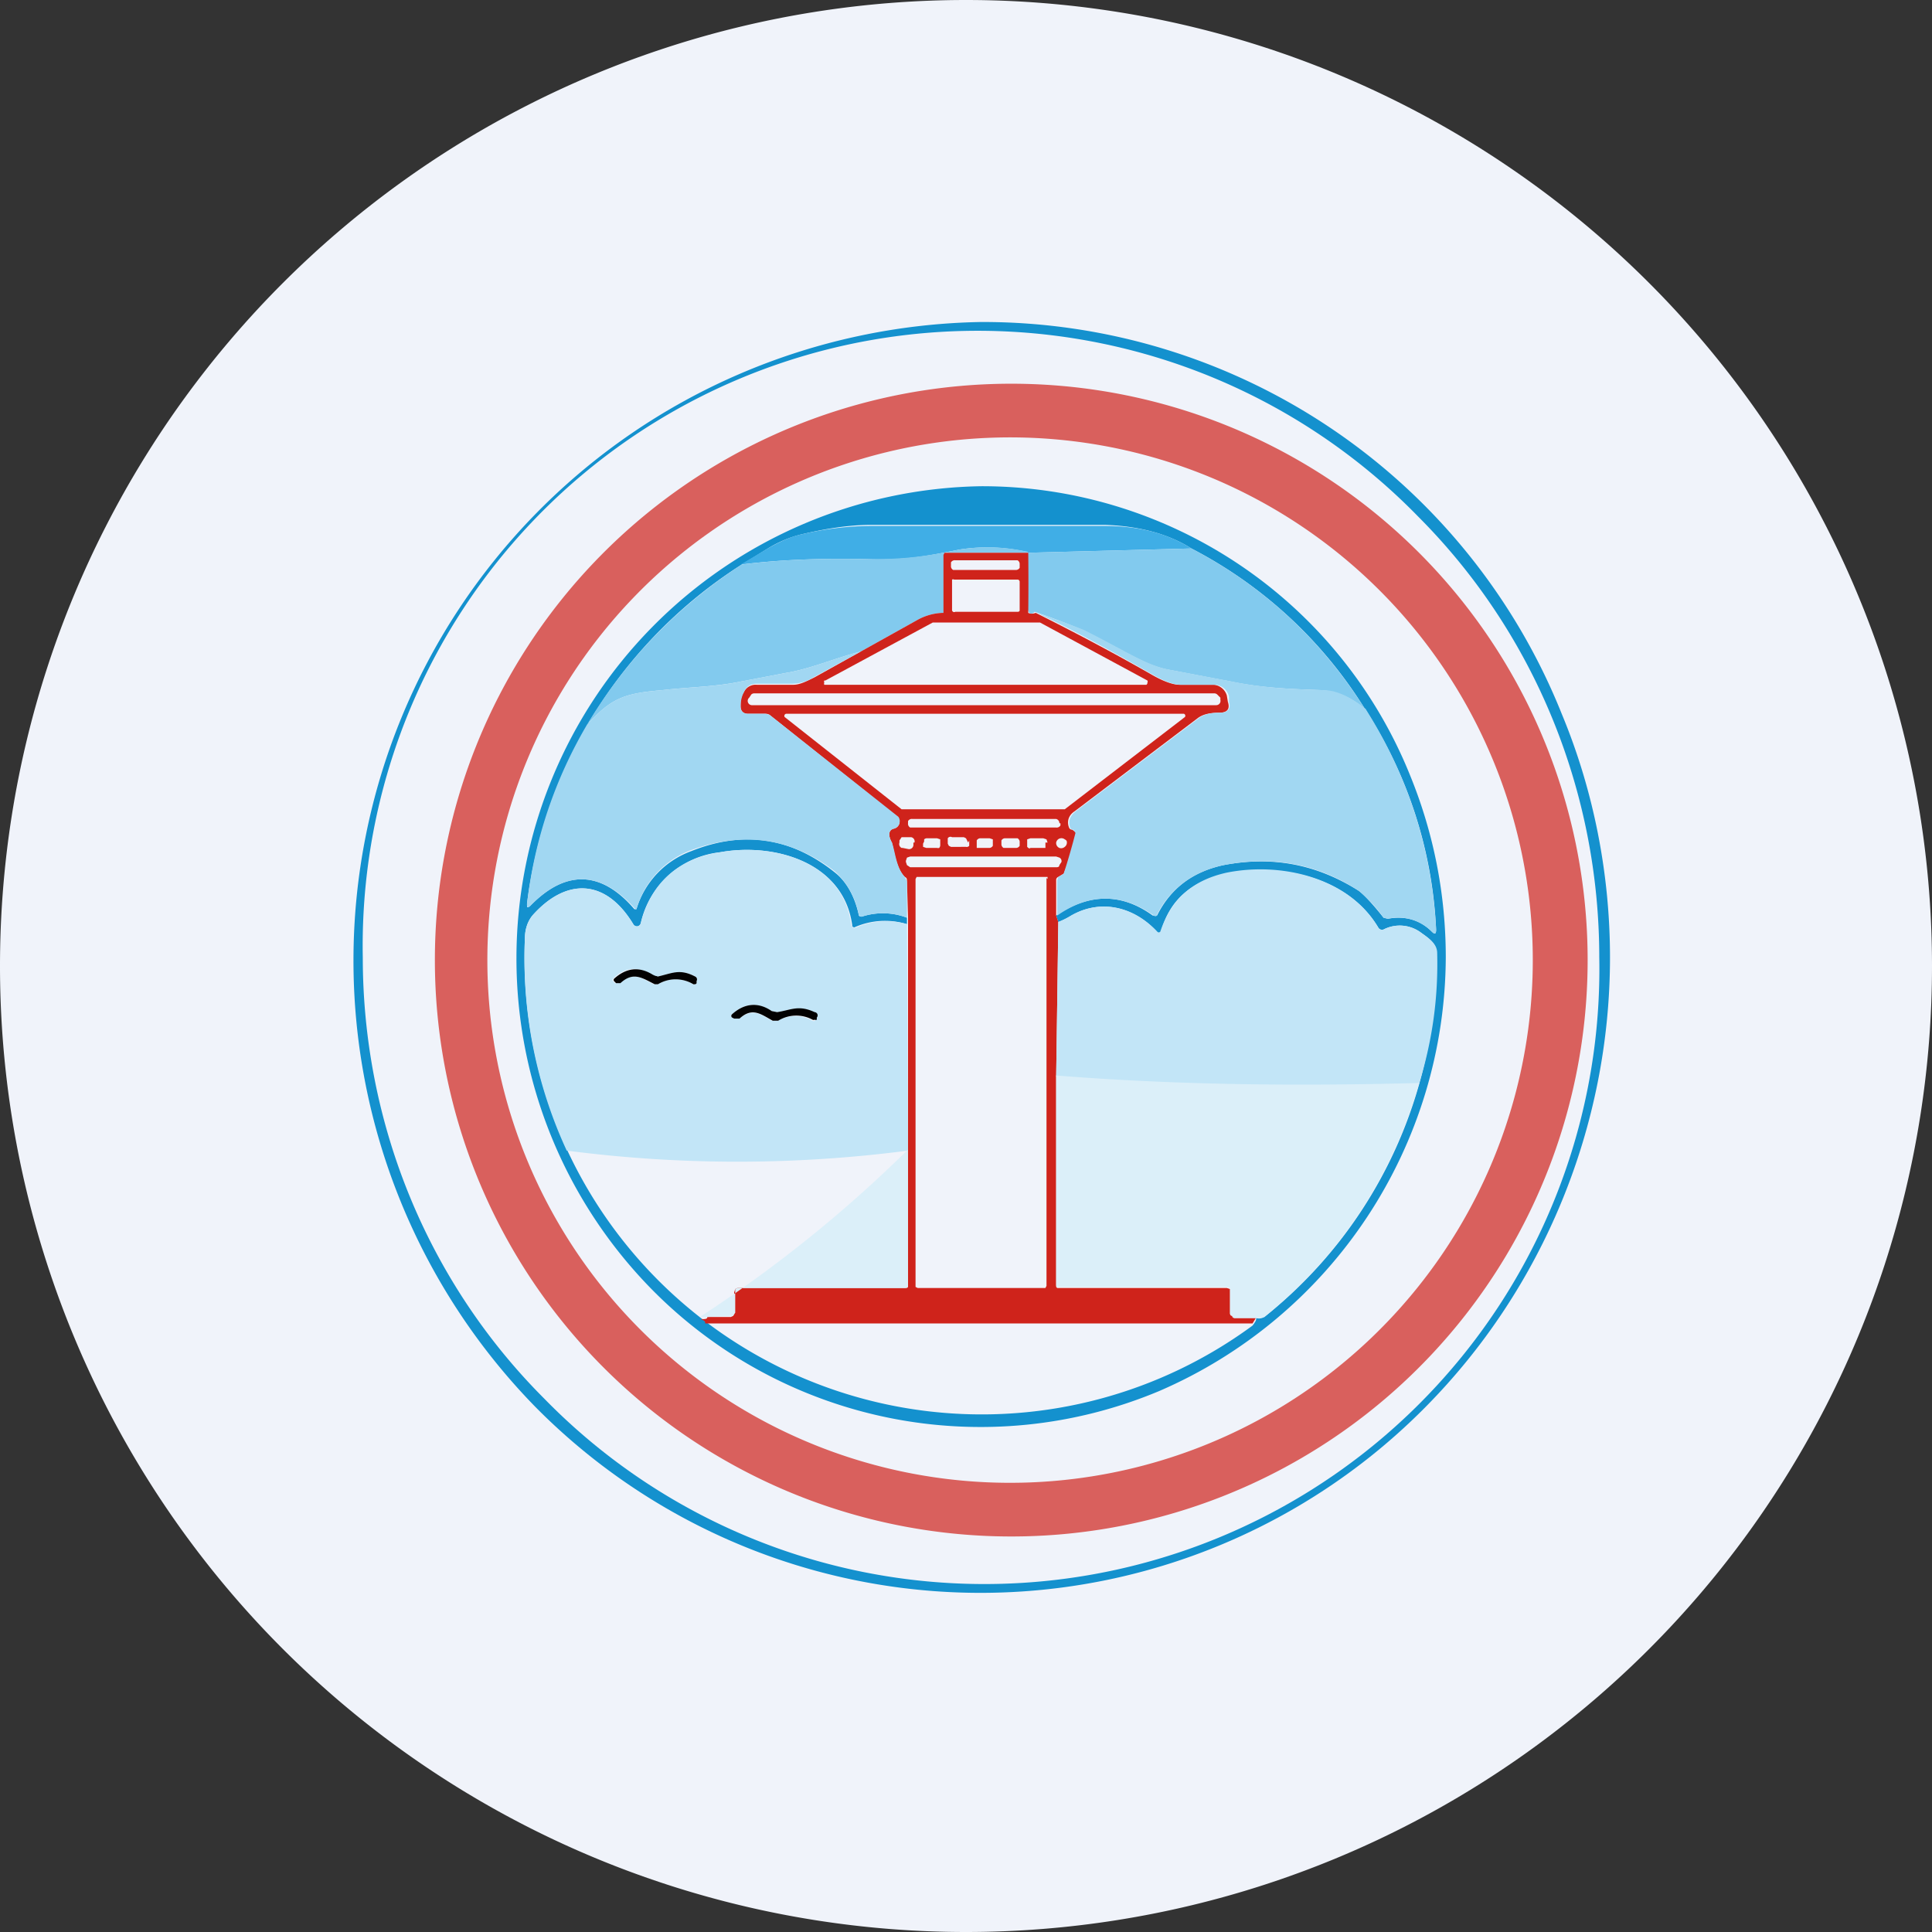 <ns0:svg xmlns:ns0="http://www.w3.org/2000/svg" width="18" height="18" viewBox="0 0 18 18"><ns0:rect x="0" y="0" width="18" height="18" fill="#333333" stroke="none"/><path xmlns="http://www.w3.org/2000/svg" fill="#F0F3FA" d="M9 18a9 9 0 0 1 0 -18a9 9 0 0 1 0 18Z" /><ns0:path d="M15 8.92c0 1.57-.62 3.08-1.72 4.19a5.83 5.83 0 0 1-8.29 0A5.95 5.95 0 0 1 9.14 3a5.81 5.81 0 0 1 5.41 3.65c.3.72.45 1.5.45 2.27Zm-.1 0c0-1.54-.6-3.02-1.69-4.11a5.73 5.73 0 0 0-9.83 4.11c0 1.54.6 3.02 1.69 4.11a5.73 5.73 0 0 0 9.83-4.11Z" fill="#1491CE" /><ns0:path d="M13.47 8.92a4.42 4.42 0 0 1-2.67 4.04 4.3 4.3 0 0 1-4.73-.95 4.4 4.4 0 0 1 3.07-7.48 4.3 4.3 0 0 1 4 2.7c.22.54.33 1.11.33 1.69ZM6.91 5.26a4.39 4.39 0 0 0-2 3.16c0 .04 0 .04.03.02.33-.34.66-.33.97.03a.01.01 0 0 0 .01 0 .01.01 0 0 0 .01 0 .83.83 0 0 1 .51-.54c.5-.2.94-.12 1.34.2.1.08.18.21.22.39 0 .02.02.02.03.02a.63.63 0 0 1 .42.01v.06a.7.7 0 0 0-.49.03.03.03 0 0 1-.02-.01v-.01c-.08-.59-.73-.77-1.23-.68a.85.85 0 0 0-.74.66.04.04 0 0 1-.03.03.04.04 0 0 1-.04-.02c-.26-.43-.63-.43-.94-.08-.04.05-.07.12-.07.22a4.26 4.26 0 0 0 6.78 3.6c.03-.04.04-.06.03-.07l.08-.01a4.24 4.24 0 0 0 1.6-3.4c0-.08-.07-.13-.14-.18a.33.33 0 0 0-.35-.03.04.04 0 0 1-.05-.02c-.28-.47-.9-.6-1.4-.5-.33.06-.54.24-.62.53a.02.02 0 0 1-.01.02.02.02 0 0 1-.02 0c-.22-.24-.53-.32-.81-.16a.76.76 0 0 1-.12.06l-.02-.06c.31-.21.61-.21.9 0h.04c.13-.26.34-.41.62-.47.47-.09.88 0 1.26.24.04.03.12.11.23.25l.04.01c.16-.03.3.01.41.12.03.03.04.02.04-.02a4.1 4.1 0 0 0-.66-2.05 4.14 4.14 0 0 0-1.62-1.5c-.22-.14-.5-.21-.81-.22H8.12c-.22 0-.45.04-.66.09a1.1 1.1 0 0 0-.29.12l-.26.16Z" fill="#1491CE" /><ns0:path d="m11.1 5.11-1.52.04-.01-.01h-.01a1.67 1.67 0 0 0-.62-.02c-.3.06-.5.1-.84.09-.4-.01-.8 0-1.2.05l.27-.16c.11-.06.2-.1.29-.12.21-.05.44-.08.66-.08h2.17c.32 0 .59.07.81.21Z" fill="#40AEE6" /><ns0:path d="M9.58 5.15H8.8v.54l-.01.02h-.01a.52.52 0 0 0-.24.07l-.52.29c-.24.06-.46.16-.7.2l-.42.08c-.24.05-.47.05-.73.08-.35.03-.47.07-.7.32.36-.6.84-1.1 1.44-1.49.39-.05.79-.06 1.19-.05.34 0 .55-.03.84-.09a1.67 1.67 0 0 1 .63.02Z" fill="#82CAEE" /><ns0:path d="M11.1 5.11c.67.35 1.21.85 1.62 1.5a.7.7 0 0 0-.4-.18c-.3-.01-.56-.02-.85-.08l-.58-.11c-.22-.04-.4-.17-.8-.37a8.08 8.08 0 0 0-.45-.17c-.02.02-.04.02-.05.01l-.02-.04v-.52l1.53-.04Z" fill="#82CAEE" /><ns0:path d="M9.58 5.15a24.4 24.4 0 0 1 0 .56c.02.01.04.01.07 0 .36.18.72.37 1.07.57.12.07.21.1.27.1h.32a.14.14 0 0 1 .12.1l.01.06c.02.06 0 .1-.08.1-.1 0-.16.02-.2.05l-1.15.87c-.06.04-.07.1-.05.15a.03.03 0 0 0 .03.02l.04.03v.06a6.42 6.42 0 0 1-.12.32l-.05.03a.03.03 0 0 0-.02.03v.33l.02.06a953.15 953.15 0 0 1-.02 1.45v1.95l.01.01h1.58l.03.01v.23s0 .02.02.02l.02.02h.2l-.03.05h-5.1c0-.02 0-.02-.04-.04.04 0 .06 0 .06-.02h.22l.02-.01.01-.02v-.2l.01-.03.02-.01h1.56c.02 0 .03 0 .03-.02V8.55l-.01-.34c0-.02 0-.03-.02-.04-.08-.08-.1-.24-.12-.32-.04-.07-.03-.12.02-.13a.07.07 0 0 0 .05-.05.07.07 0 0 0-.02-.06l-1.19-.95a.07.07 0 0 0-.04-.01h-.16c-.05 0-.07-.03-.07-.07 0-.05 0-.09.03-.13a.12.12 0 0 1 .12-.07h.34c.06 0 .12-.03.2-.07l.43-.24.52-.29a.52.52 0 0 1 .24-.07h.01v-.54l.01-.02h.78Zm-.08.1a.04.04 0 0 0-.02-.03H8.9a.04.04 0 0 0-.04.02v.03a.04.04 0 0 0 .02.04H9.47a.04.04 0 0 0 .03-.02v-.04Zm0 .17a.02.02 0 0 0-.02-.02h-.59a.02.02 0 0 0-.02 0v.28a.02.02 0 0 0 .03.02h.58a.02.02 0 0 0 .02-.01v-.27Zm-1.82.92a.02.02 0 0 0 0 .02.02.02 0 0 0 0 .02h3a.02.02 0 0 0 .01-.02.02.02 0 0 0 0-.02l-1-.54h-1l-1 .54Zm3.66.13a.04.04 0 0 0-.03-.01H7.03a.04.04 0 0 0-.03.01l-.02.03a.04.04 0 0 0 .03.07h4.32a.04.04 0 0 0 .04-.05V6.5l-.03-.03Zm-.3.21a.02.02 0 0 0-.01-.03h-3.7a.02.02 0 0 0-.02.01.02.02 0 0 0 0 .02l1.09.86h1.52l1.12-.86Zm-1.17.99a.04.04 0 0 0-.03-.04H8.5a.04.04 0 0 0-.04.02v.02a.04.04 0 0 0 .02.04h1.36a.04.04 0 0 0 .04-.02v-.02Zm-1.35.18a.04.04 0 0 0-.03-.05H8.4l-.02.03v.02a.04.04 0 0 0 .02.05h.01l.05.01a.04.04 0 0 0 .05-.04v-.02Zm.24 0v-.03l-.03-.01h-.09a.04.04 0 0 0-.03.01v.02l-.01.02v.03l.03.01h.1a.04.04 0 0 0 .02 0 .04.04 0 0 0 .01-.03v-.02Zm.26 0L9 7.81l-.02-.01h-.11a.03.03 0 0 0-.04.01v.05l.01.02.02.01H9a.03.03 0 0 0 .03-.01v-.05Zm.23 0v-.03l-.03-.01h-.09a.04.04 0 0 0-.03.02v.07h.12a.04.04 0 0 0 .03-.02v-.04Zm.25 0a.04.04 0 0 0-.02-.04H9.36a.04.04 0 0 0-.03.02v.04a.04.04 0 0 0 .02.03H9.47a.04.04 0 0 0 .03-.02v-.03Zm.44 0c0-.01 0-.02-.02-.03a.05.05 0 0 0-.08.03.05.05 0 0 0 .03.05.05.05 0 0 0 .05-.01.05.05 0 0 0 .02-.04Zm-.18 0-.01-.03-.03-.01H9.6l-.03.01v.07c.01.01.02.02.03.01h.14v-.05Zm.13.17s0-.02-.02-.03l-.03-.01H8.48l-.03.01-.01.03v.01l.01.03.03.02h1.36c.01 0 .03 0 .03-.02l.02-.03Zm-.13.17v-.02H8.54l-.01.02v3.8l.02.01h1.19l.01-.02v-3.8Z" fill="#CF231B" /><ns0:path d="M12.72 6.6c.4.63.62 1.32.66 2.06 0 .04-.01.05-.04.02a.44.44 0 0 0-.41-.12l-.04-.01a1.3 1.3 0 0 0-.23-.25c-.38-.25-.8-.33-1.26-.24-.28.06-.49.21-.62.46 0 .02-.02.02-.03.01-.3-.21-.6-.21-.9 0V8.2l.01-.03.05-.03a6.39 6.39 0 0 0 .11-.38L10 7.73a.03.03 0 0 1-.03-.02c-.02-.06 0-.11.05-.15l1.15-.87c.04-.03.1-.05.2-.05.07 0 .1-.04.08-.1v-.05a.14.14 0 0 0-.05-.08.14.14 0 0 0-.08-.03h-.32c-.06 0-.15-.03-.27-.1-.35-.2-.71-.4-1.07-.57a8.1 8.1 0 0 1 .44.16c.4.2.58.33.8.37l.58.11c.29.06.55.07.85.08.12 0 .25.06.4.18ZM8.02 6.07l-.44.24a.38.38 0 0 1-.2.06h-.33c-.06 0-.1.03-.12.08a.29.29 0 0 0-.03.13c0 .04.02.07.07.07h.16l.04.01 1.2.95a.07.07 0 0 1 .01.06.07.07 0 0 1-.05.05c-.05.01-.06.06-.02.13.03.08.04.24.12.32l.02.04v.34a.63.63 0 0 0-.42-.01c-.01 0-.02 0-.03-.02a.73.73 0 0 0-.22-.4c-.4-.31-.85-.38-1.34-.2a.83.83 0 0 0-.51.55.01.01 0 0 1-.01 0c-.32-.36-.65-.37-.98-.03-.02.02-.03.02-.03-.02.07-.6.26-1.16.56-1.67.23-.25.35-.29.7-.32.26-.03.5-.03.73-.08l.42-.08c.24-.04.46-.14.7-.2Z" fill="#A1D7F2" /><ns0:path d="m8.45 8.6.01 2.12a12.3 12.3 0 0 1-3.18 0 4.26 4.26 0 0 1-.39-1.97c0-.1.03-.17.07-.22.31-.35.68-.35.94.08a.04.04 0 0 0 .04.02.04.04 0 0 0 .03-.03c.1-.38.35-.6.74-.66.5-.09 1.15.09 1.22.68a.03.03 0 0 0 .02.02.03.03 0 0 0 .03 0 .7.7 0 0 1 .47-.03Zm-2.38.48c-.13-.08-.25-.07-.36.04a.02.02 0 0 0 0 .02l.02.02h.04c.13-.11.2-.05.32.01h.04a.32.32 0 0 1 .33 0 .02.02 0 0 0 .01 0 .02.02 0 0 0 .02-.01v-.02a.03.03 0 0 0-.01-.04c-.15-.08-.22-.03-.36 0-.01 0-.03 0-.05-.02Zm1.12.34c-.14-.09-.26-.07-.37.03a.02.02 0 0 0 0 .03l.02.01h.05c.12-.1.2-.04.3.02h.06a.32.32 0 0 1 .32 0 .02.02 0 0 0 .03-.01v-.02a.03.03 0 0 0 0-.04c-.15-.08-.23-.03-.36-.01l-.05-.01ZM13.22 10.1a32.1 32.1 0 0 1-3.38-.07 953.25 953.25 0 0 0 .02-1.44.76.76 0 0 0 .12-.06c.28-.16.59-.08.8.15a.02.02 0 0 0 .03 0c.1-.3.3-.48.62-.55.5-.1 1.13.04 1.41.51a.04.04 0 0 0 .05.02.33.33 0 0 1 .35.03c.07.05.15.1.15.19.01.4-.04.8-.17 1.22Z" fill="#C2E5F7" /><ns0:path d="M6.12 9.1c.14-.03.21-.08.36 0a.03.03 0 0 1 .01.04v.02a.02.02 0 0 1-.02.01.02.02 0 0 1-.01 0 .32.32 0 0 0-.33 0H6.1c-.12-.06-.2-.12-.32-.01h-.04l-.02-.02a.02.02 0 0 1 0-.02c.11-.1.23-.12.36-.04.02.01.04.02.05.01ZM7.19 9.42l.05.01c.13-.02.2-.07.35 0a.03.03 0 0 1 .02.05v.02a.02.02 0 0 1-.02 0 .02.02 0 0 1-.02 0 .32.32 0 0 0-.32.01H7.2c-.11-.06-.19-.13-.31-.02h-.05l-.02-.01a.02.02 0 0 1 0-.03c.11-.1.24-.12.37-.03Z" fill="#030202" /><ns0:path d="M13.22 10.1c-.26.88-.74 1.6-1.44 2.17-.02.01-.04.02-.08.01h-.2s-.02 0-.02-.02l-.02-.02V12l-.03-.01H9.85a.02.02 0 0 1-.01-.02v-1.95c1.13.09 2.26.1 3.38.07ZM8.46 10.72v1.26c0 .01-.01.02-.03.02H6.87l-.02.01v.22l-.02.03h-.02l-.22.01h-.07a12.3 12.3 0 0 0 1.94-1.56Z" fill="#DBEFF9" /><ns0:path fill-rule="evenodd" d="M9.19 13.81a4.87 4.87 0 1 0 0-9.73 4.87 4.87 0 0 0 0 9.73Zm0 .5a5.37 5.37 0 1 0 0-10.73 5.37 5.37 0 0 0 0 10.73Z" fill="#CF231B" fill-opacity=".7" /></ns0:svg>